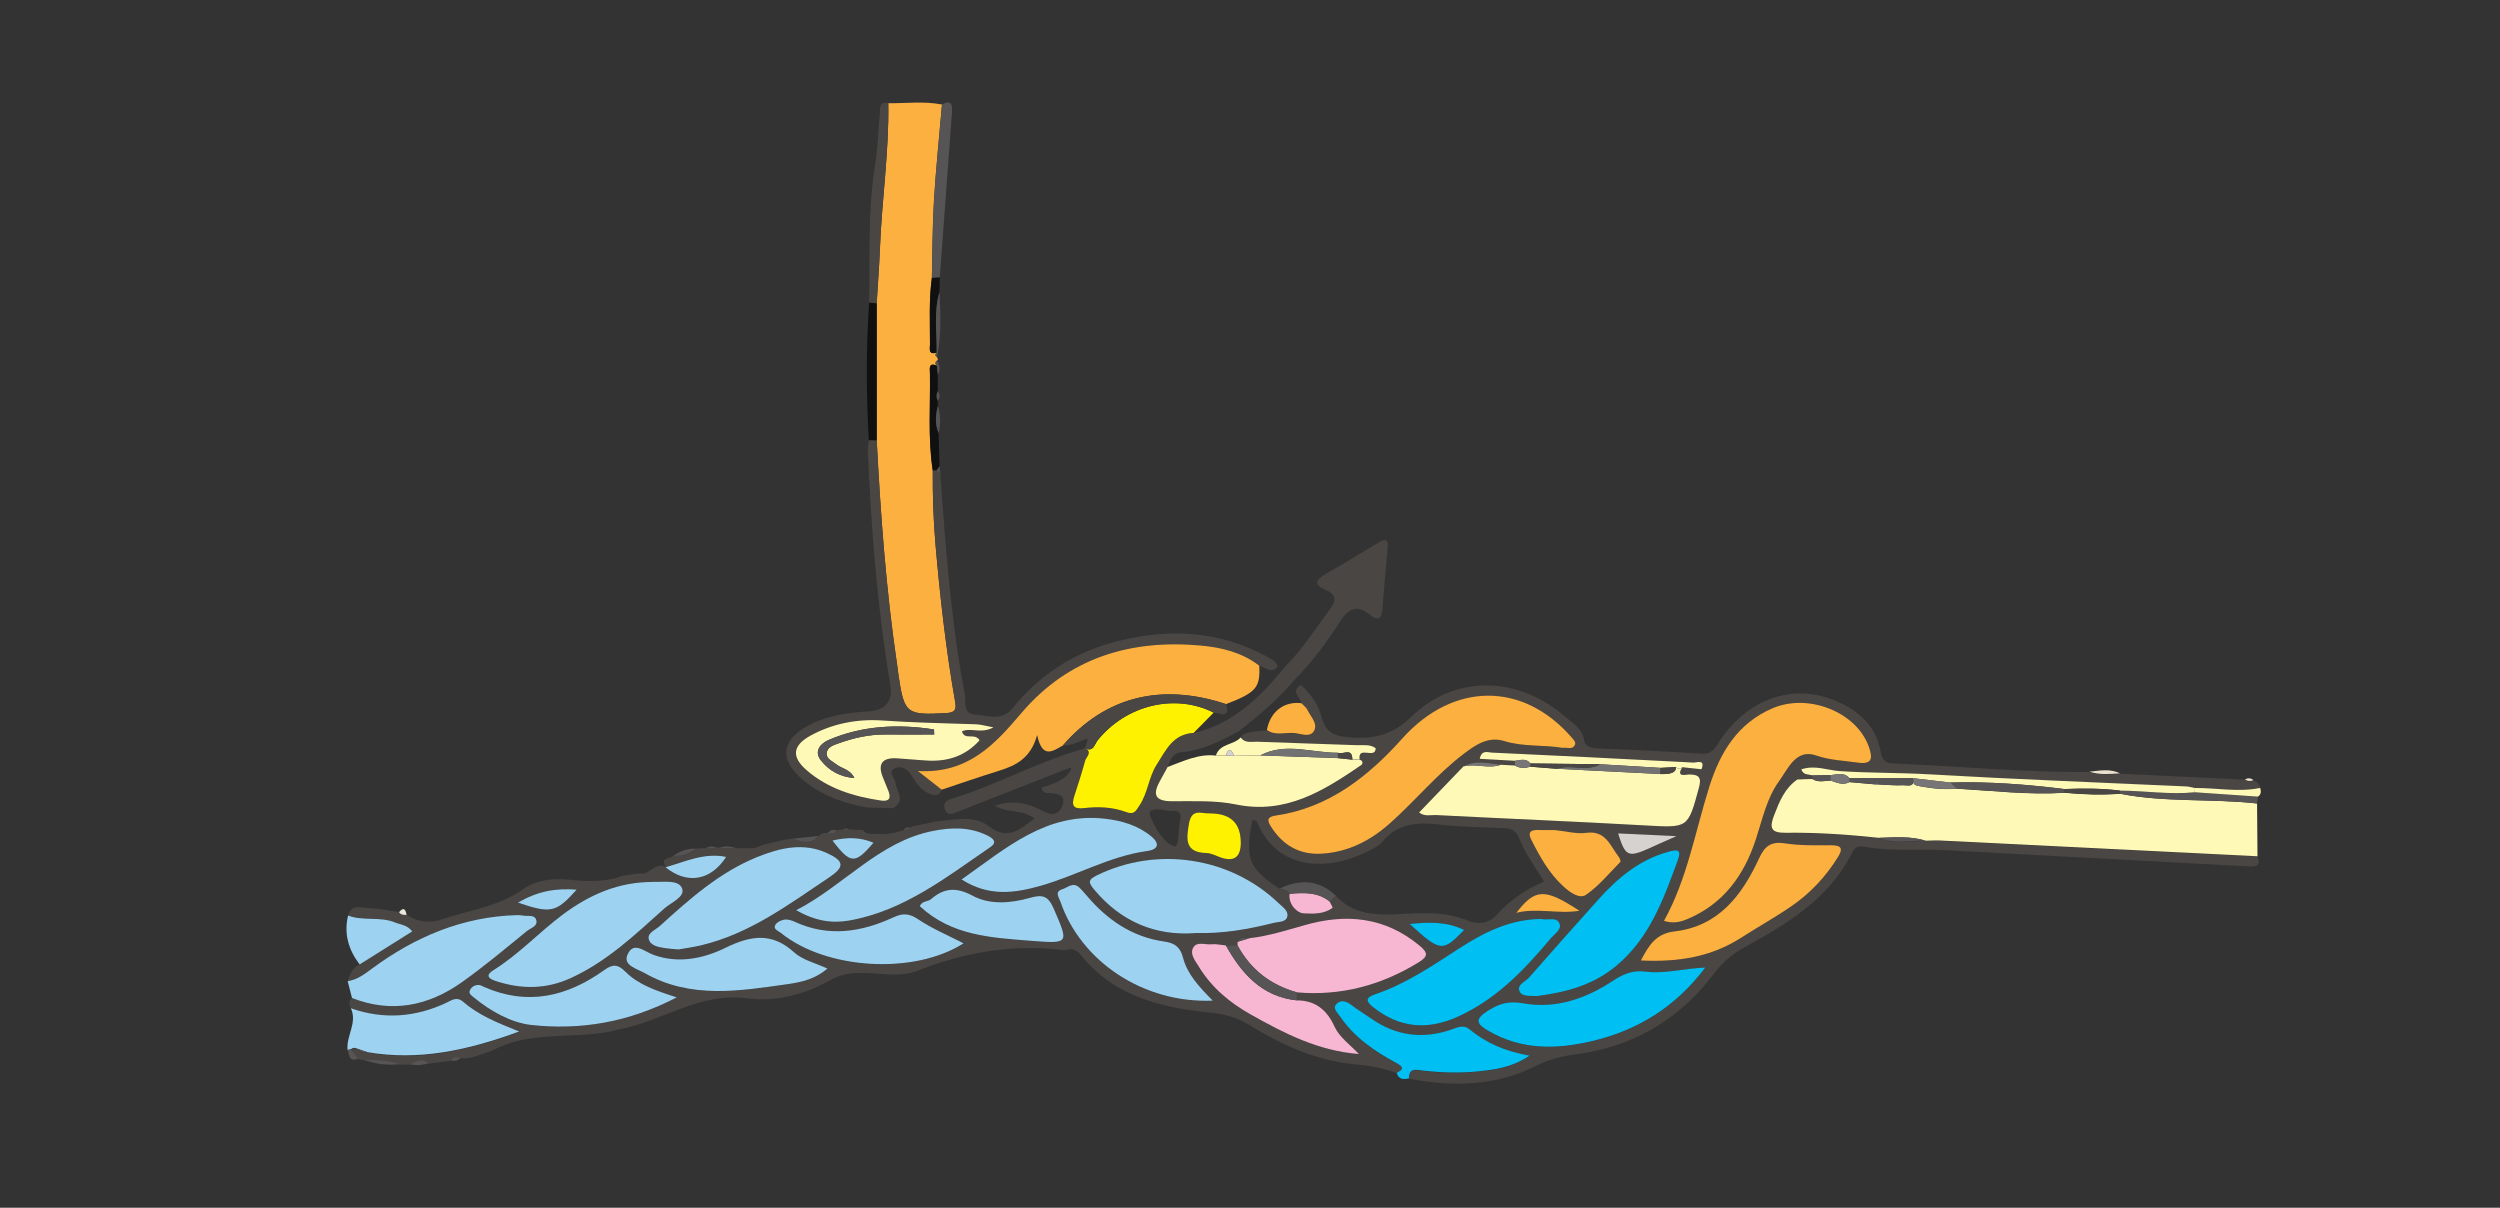 <?xml version="1.0" encoding="UTF-8"?>
<svg id="Layer_1" data-name="Layer 1" xmlns="http://www.w3.org/2000/svg" viewBox="0 0 414 200">
  <rect x="0" y="0" width="414" height="200" fill="#333333" stroke="none"/>
  <defs>
    <style>
      .cls-1 {
        fill: #f7b7d3;
      }

      .cls-2 {
        fill: #00bff3;
      }

      .cls-3 {
        fill: #ebe1cd;
      }

      .cls-4 {
        fill: #eae7df;
      }

      .cls-5 {
        fill: #fff9b8;
      }

      .cls-6 {
        fill: #fff200;
      }

      .cls-7 {
        fill: #fbb040;
      }

      .cls-8 {
        fill: #9ed2f1;
      }

      .cls-9 {
        fill: #737272;
      }

      .cls-10 {
        fill: #d6d2cf;
      }

      .cls-11 {
        fill: #101010;
      }

      .cls-12 {
        fill: #565454;
      }

      .cls-13 {
        fill: #494643;
      }

      .cls-14 {
        fill: #787576;
      }
    </style>
  </defs>
  <path class="cls-13" d="M58.11,166.97c-.39-.62-.35-1.19,.18-1.71,6.56,2.57,12.65,1.33,18.21-2.62,3.72-2.64,7.22-5.58,10.76-8.47,.62-.51,1.96-.83,1.5-1.96-.32-.79-1.47-.44-2.24-.62-.29-.07-.61-.07-.91-.06-8.98,.24-16.88,3.6-23.96,8.82-1.34,.99-2.46,1.86-4.06,2.12,.32-1.17,.78-2.23,1.98-2.78,2.88-1.81,5.77-3.63,8.71-5.47-.83-1.09-1.91-1.09-2.81-1.47-2.52-1.05-5.3-.21-7.82-1.16,.52-1.92,2.11-1.28,3.3-1.23,1.72,.07,3.43,.43,5.14,.67,.31,.46,.77,.49,1.25,.45,1.89,1.2,3.71,1.5,6.02,.71,4.48-1.53,9.25-2.05,13.29-4.96,2.16-1.55,5.05-1.84,7.68-1.55,2.66,.3,5.22,.37,7.8-.32,.27-.1,.54-.2,.81-.3,.73-.11,1.47-.23,2.21-.34,.27-.03,.54-.06,.81-.09,1.61,.4,2.52-2.04,4.28-1.04,3.53,2.88,7.49,2.25,10.03-1.72-3.61-.74-6.76,.79-10,1.7-1.06-1.6,.67-1.34,1.24-1.84,1.38,0,2.66-.33,3.76-1.21,.53-.03,1.06-.05,1.6-.08,.62-.01,1.23-.02,1.85-.04l.23-.14s.23,.14,.23,.15c.99,.02,1.98,.04,2.97,.07,.92,0,1.84-.02,2.76-.02,.26-.1,.52-.21,.78-.31,.32-.11,.64-.23,.97-.34,.28-.06,.56-.11,.85-.17,.56-.14,1.12-.28,1.69-.42,.25-.06,.51-.11,.76-.17,.44-.06,.89-.12,1.33-.18,1.49,.48,3,1.11,4.28-.45,.43-.41,.93-.57,1.51-.46,.6,.14,1.14,.09,1.52-.47,.33-.04,.66-.08,1-.12,.36,0,.73,0,1.09,0,.74,.03,1.48,.06,2.21,.09,.65,.88,1.59,.59,2.45,.62,1.5,.19,2.92-.18,4.33-.61,.39-.14,.78-.27,1.17-.41,.13-.18,.31-.26,.52-.26,1.2-.26,2.39-.52,3.59-.78,2.99-.22,6.26-1.13,8.8,.8,3.26,2.47,5.13,.44,7.54-1.25-1.92-1.58-4.31-.85-6.58-2.13,.85-.23,1.19-.36,1.55-.42,2.44-.44,4.6,.28,6.73,1.43,1.26,.68,2.46,.38,2.95-1.09,.53-1.62-.59-1.87-1.84-1.99-.64-.07-1.52,.11-1.59-.96q4.49-1.26,4.91-3.31c-.43,.15-.81,.26-1.18,.4-5.88,2.31-11.75,4.63-17.63,6.92-.71,.27-1.61,.81-2.09-.31-.39-.91-.06-1.5,.97-1.81,7.61-2.3,14.58-6.3,22.27-8.4,1.19,.7,.14,1.41-.04,2.07-.54,1.96-1.16,3.9-1.79,5.83-.51,1.56-.24,2.26,1.64,2.03,2.34-.28,4.72-.17,6.95,.66,1.32,.49,1.57-.17,2.2-1.12,1.39-2.08,1.5-4.63,2.81-6.69,1.51-2.38,2.71-5.14,6.14-5.3,6.59-1.51,11.03-5.99,15.12-10.96,2.89-2.92,5.1-6.37,7.53-9.66,1.11-1.51,.75-2.4-.74-3.03-2.27-.96-1.64-1.76,0-2.71,2.9-1.68,5.79-3.4,8.65-5.15,1.15-.71,1.7-.63,1.56,.88-.31,3.36-.62,6.72-.88,10.09-.13,1.59-.66,2.09-2.04,.97-2.28-1.86-3.67-.93-5.09,1.29-2.14,3.35-4.51,6.57-7.35,9.4-2.72,3.28-5.96,5.99-9.3,8.6-3.01,1.61-6.03,3.16-9.51,3.48-1.49,.14-1.85,1.31-2.24,2.46-.44,.8-.87,1.59-1.31,2.39-1.22,2.22-.73,3.27,1.97,3.29,3.55,.02,7.2-.18,10.64,.53,8.25,1.7,14.51-2.24,20.76-6.52,.32-.22,.32-.72-.25-.89-.36-2.42,2.62,.02,2.66-1.88-.95-.71-2.1-.47-3.17-.51-5.46-.21-10.93-.36-16.4-.57-.96-.04-2.07,.32-2.79-.71,.14-.13,.21-.29,.22-.48,1.3-.64,2.72-.6,4.11-.75,1.37,.96,2.93,.39,4.39,.48,1.14,.06,2.67,.84,3.37-.28,.77-1.22-.52-2.42-1.07-3.56-.2-.43-.65-.73-.99-1.09-.21-1.02-1.87-1.97-.13-3.07,1.65,1.45,2.94,3.28,3.46,5.33,.7,2.78,2.35,3.18,4.86,3.36,3.93,.28,6.88-.42,10-3.43,7.34-7.08,17.65-6.73,25.48,0,1.29,1.11,2.82,1.93,3.13,3.89,.16,1.02,1.09,1.31,2.1,1.35,5.82,.26,11.64,.51,17.45,.88,1.75,.11,2.22-1.1,2.95-2.18,4.93-7.35,12.9-9.78,20.23-6.08,3.23,1.63,5.65,4.01,6.33,7.77,.21,1.16,.51,2.04,2.05,2.11,10.86,.44,21.69,1.51,32.57,1.42,1.67,.56,3.38,.37,5.08,.28,6.9,.33,13.8,.65,20.7,.98,.43,.38,.91,.34,1.4,.16,.65,.18,.99,.64,1.13,1.28-3.6,.75-7.2,0-10.79,.01-.5-.09-.99-.25-1.49-.27-14.16-.65-28.33-1.18-42.48-2-4.97-.29-9.94-.2-14.9-.54-2.05-.14-4.09-1.05-6.34-.28,.39,1.02,1.23,.78,1.81,1,0,.2,0,.4,0,.6-.56,.02-1.12,.04-1.68,.05l-.78,.02c-2.1,1.45-2.98,3.63-3.86,5.93-.82,2.14-.5,2.93,1.91,2.9,5.18-.07,10.35,.29,15.5,.84,2.51,1.11,5.13,.39,7.7,.47,.81-.01,1.62-.07,2.43-.03,17.5,.86,35.01,1.74,52.51,2.61,.57,1.54-.21,1.69-1.51,1.62-16.73-.91-33.46-1.76-50.19-2.68-4.48-.25-8.99,.25-13.45-.58-.87-.16-1.53,.03-1.98,.95-3.79,7.66-10.74,11.79-17.83,15.71-2.01,1.11-3.63,2.48-5.03,4.33-5.83,7.71-13.58,12.24-23.2,13.44-2.25,.28-4.32,.87-6.38,1.9-6.68,3.35-13.77,3.44-20.96,2.1,.04-1.85,1.26-1.42,2.39-1.29,3.15,.36,6.33,.44,9.48,.08,2.62-.3,5.27-.65,8.12-2.56-4.09-.72-7.21-2.12-9.93-4.35-1.08-.88-2.12-.27-3.17,.08-4.68,1.56-9.05,.96-13.11-1.86-1.08-.75-2.21-1.43-3.25-2.23-.83-.64-1.75-.96-2.49-.24-.78,.76,.14,1.49,.56,2.1,2.34,3.46,5.69,5.76,9.28,7.69,1.25,.67,1.34,1.03,.1,1.67-2.3-.93-4.69-1.26-7.15-1.5-6.35-.62-12-3.26-17.36-6.54-1.97-1.2-3.97-1.76-6.29-1.99-8.15-.82-15.98-2.64-21.49-9.52-.65-.82-1.38-1.16-2.39-.9-.2,.05-.41,.09-.61,.06-8.33-1.06-16.29,.36-24.05,3.4-4.62,1.81-9.77-1.08-14.35,1.51-4.31,2.43-9.15,3.71-13.88,3.07-7.89-1.06-14.04,3.8-21.16,5.13-.7,.13-1.39,.35-2.09,.47-6.26,1.09-12.9-.17-18.83,2.98-.27,.1-.53,.21-.8,.31-1.48,.47-2.91,1.19-4.54,1.02-.62-.16-1.2-.16-1.62,.43-1.24,.16-2.49,.32-3.73,.48-1.07-.92-2.07-.3-3.07,.16-.58,0-1.16,0-1.74,0-1.9-.72-3.89-.68-5.87-.72-.33-.06-.65-.13-.98-.19-.4-.52-.79-1.04-1.19-1.55,.4-.37,.81-.24,1.23-.04,.36,.59,.9,.65,1.5,.52,8.46,1.44,16.46-.23,25.15-3.42-3.84-1.52-6.83-2.79-9.3-4.94-1.05-.91-1.89-.23-2.79,.19-5.14,2.4-10.4,2.78-15.78,.9Zm155.44-18.95c-.24,1.8,1.32,3.19,2.27,3.24,1.54,.08,3.41,.18,4.85-.92,.07-.05-.31-.68-.48-1.04,.35-.31,.7-.62,1.05-.94,2.93,3.2,6.94,3.23,10.68,3,3.84-.23,7.57-.39,11.15,1.09,1.94,.8,3.66,.3,4.77-.93,2.23-2.47,4.85-4.28,7.85-5.53-1.47-2.46-3.08-4.59-4.03-6.97-.59-1.49-1.34-1.82-2.65-1.88-3.47-.15-6.97-.18-10.41-.57-3.71-.42-7.09-.36-9.71,2.86-.55,.68-1.48,1.09-2.3,1.51-7.1,3.59-15.23,3.01-18.45-4.88-.07-.17-.47-.2-.74-.3-1.26,6.47-.65,8,4.48,11.41,.61,.18,1.32,.17,1.66,.87Zm37.32-22.03c0,.26,0,.52,.01,.78-.78-.04-1.57-.08-2.35-.11-2.07-.26-4.15-.81-6.17,.26-2.44,2.54-4.88,5.07-7.34,7.63,.88,.75,1.95,.4,2.92,.44,11.5,.58,23.01,1.05,34.51,1.71,7.13,.41,7.07,.51,8.89-6.19,.45-1.67,.12-2.26-1.6-2.25-.53,0-2.26,.58-1.13-1.21,.8,.09,1.6,.18,2.41,.26,.26,.03,.51,.05,.77,.08,.69-1.73-.8-1.08-1.35-1.11-11.12-.59-22.25-1.14-33.38-1.65-.65-.03-1.68-.52-2,1.03,1.99,.11,3.91,.22,5.83,.33Zm-36.11,39.68l.02-1.33c7.26,.63,13.92-1.14,20.12-4.95,1.65-1.02,1.61-1.62,.17-2.81-5.72-4.74-12.16-5.33-19-3.38-3.04,.87-6.04,1.81-9.18,2.17-.73-.08-1.51-.29-1.95,.59,.01,.19,.01,.38,0,.57-.64,.01-1.28,.03-1.92,.04-.8-.08-1.62-.29-2.41-.2-1.04,.13-2.47-.55-3.05,.64-.52,1.07,.4,2.14,.98,3.07,2.12,3.49,5.15,5.98,8.68,7.97,5.49,3.08,11.04,5.96,17.83,6.5-1.58-1.66-3.24-2.8-4.04-4.55-1.25-2.74-3.15-4.35-6.24-4.34Zm60.8-13.16c1.52,.46,2.66,.21,3.83-.27,6.03-2.5,9.45-7.28,11.41-13.25,1.08-3.3,1.81-6.84,3.84-9.62,1.45-1.98,2.77-5.43,6.15-4.25,2.31,.81,4.58,.84,6.88,1.18,2.34,.34,2.54-.65,1.83-2.64-2.03-5.72-9.97-8.91-15.93-6.37-5.78,2.47-8.68,7.3-10.46,12.9-2.37,7.47-3.65,15.3-7.54,22.32Zm-16.8-28.65c.72-.1,1.55,.36,2-.41,.27-.47-.1-.85-.47-1.27-8.11-9.37-19.71-9.22-28.07,.12-5.65,6.31-12.17,11.49-20.95,12.77-1.43,.21-1.48,.76-.84,1.79,1.96,3.12,4.75,4.75,8.45,4.53,4.34-.26,7.99-2.11,11.23-4.98,4.21-3.72,7.77-8.13,12.26-11.54,1.97-1.5,4.07-2.95,6.72-2.13,3.19,.99,6.5,.59,9.66,1.13Zm-60.86,30.68c4.69,.14,8.89-.64,13.06-1.68,.86-.21,2.08-.08,2.26-1.13,.16-.92-.83-1.53-1.49-2.16-8-7.65-20.15-9.46-30.1-4.57-1.52,.75-1.35,1.24-.39,2.38,4.47,5.33,10.16,7.64,16.67,7.18Zm-85.46,2.71c.97-.17,2.29-.35,3.58-.65,8.07-1.88,14.57-6.76,21.26-11.24,2.63-1.76,2.58-2.74-.32-4.06-3.92-1.79-7.79-.88-11.55,.65-6.27,2.53-11.22,6.96-16.13,11.42-.72,.65-2.11,1.13-1.83,2.21,.3,1.14,1.7,1.3,2.82,1.48,.6,.1,1.22,.12,2.18,.21Zm142.78-5.06c-5.09,.03-9.49,2.22-13.59,4.87-4.45,2.89-8.81,5.88-13.89,7.59-1.66,.56-1.61,1.16-.31,2.19,4.27,3.38,8.86,3.79,13.76,1.63,6.44-2.84,11.16-7.74,15.56-13.01,.63-.75,1.89-1.5,1.5-2.49-.49-1.24-1.99-.49-3.04-.78Zm-147.1-6.14c-5.65-.01-10.51,2.09-14.98,5.44-3.92,2.94-7.26,6.59-11.45,9.18-1.18,.73-1.01,1.33,.34,1.77,4.25,1.41,8.41,1.42,12.54-.49,5.96-2.75,10.64-7.2,15.43-11.49,1.15-1.03,3.56-1.95,2.94-3.39-.63-1.45-3.1-.97-4.83-1.03Zm146.39,18.91c4.76-.61,9.31-1.79,13.18-5.03,5.52-4.62,7.82-11.05,10.16-17.48,.7-1.91-.21-1.77-1.63-1.37-4.72,1.31-8.29,4.29-11.48,7.82-3.87,4.3-7.7,8.63-11.52,12.98-.63,.72-2.09,1.19-1.58,2.31,.43,.93,1.8,.69,2.86,.77Zm27.88-4.7c-3.66,.16-6.76,1.08-9.91,.67-2.06-.27-3.66,.38-5.39,1.52-4.46,2.95-9.45,4.69-14.8,3.74-2.36-.42-3.92-.04-5.85,1.19-2.34,1.49-1.95,2.21,.11,3.4,5.42,3.13,11.14,3.04,16.95,1.69,7.57-1.76,13.87-5.55,18.89-12.2Zm-150.56-9.5c3.12,1.78,5.9,2.22,8.76,1.72,9.07-1.59,16.1-7.18,23.42-12.17,1.3-.89,.33-1.52-.56-1.95-2.9-1.41-5.91-1.33-8.99-.72-8.94,1.78-14.6,8.97-22.63,13.13Zm139.89,8.32c6.28,.3,11.7-.61,16.62-3.77,2.74-1.76,5.6-3.35,8.28-5.19,3.14-2.16,5.72-4.91,7.75-8.17,.83-1.34,.65-1.97-1.1-1.96-2.55,0-5.14,.07-7.65-.31-2.35-.36-3.39,.43-4.35,2.54-2.78,6.07-6.71,11.19-13.91,12.03-3.09,.36-4.24,2.15-5.64,4.83Zm-112.47-13.42c4.5,2.88,8.77,2.28,13.09,1.05,5.97-1.7,11.44-4.92,17.7-5.77,1.88-.26,1.99-1.28,.68-2.37-2.24-1.86-4.9-2.66-7.79-2.98-9.64-1.07-16.24,4.81-23.68,10.07Zm41.6,20.07c-2.3-2.32-4.23-4.41-4.92-7.1-.48-1.85-1.47-2.46-3.1-2.69-5.34-.75-9.46-3.59-12.87-7.62-.39-.47-.79-.94-1.24-1.35-1.03-.94-1.91,.04-2.82,.32-1.31,.41-.52,1.36-.3,2.01,3.41,10,13.83,16.91,25.25,16.43Zm-63.81-5.31c-2.07-.97-4.13-1.43-5.48-2.66-3.75-3.42-7.27-2.82-11.47-.76-3.62,1.78-7.76,2.64-11.87,1.14-1.54-.56-3.36-2.36-4.33,.05-.69,1.72,1.65,2.28,2.86,2.97,7.64,4.37,15.79,2.95,23.87,1.81,2.18-.31,4.41-.84,6.42-2.55Zm-24.95,4.77c-3.56-1.14-6.4-2.13-8.51-4.25-1.31-1.32-2.16-1.24-3.56-.25-6.13,4.38-12.69,5.95-19.89,2.75-.28-.12-.56-.3-.85-.31-.67-.02-1.23,.34-1.48,.91-.24,.55,.29,.85,.69,1.18,2.8,2.32,6.2,4.19,9.5,4.54,8.08,.87,16.05-.4,24.09-4.58Zm47.5-8.95c-2.57-1.33-5.19-2.43-7.51-3.98-1.5-1-2.55-1.06-4.14-.32-5.29,2.45-10.72,3.28-16.28,.74-.53-.25-1.19-.46-1.74-.37-.56,.09-1.29,.45-1.52,.9-.37,.71,.51,.96,.95,1.32,7.51,6.09,22.05,6.95,30.25,1.7Zm-7.27-6.15c5.21,4.89,11.79,5.23,18.28,5.73,6.58,.51,6.43,.51,3.9-5.34-.93-2.16-1.92-2.33-3.88-1.78-3.2,.9-6.63,1.23-9.58-.36-2.66-1.43-4.7-1.29-6.84,.58-.54,.47-1.45,.24-1.88,1.17Zm105.17-12.6c-.69,0-1.71,.04-2.73,0-1.24-.05-1.81,.35-1.18,1.6,1.43,2.83,2.98,5.62,5.34,7.76,.98,.89,2.63,2.15,3.75,1.37,2.13-1.48,3.84-3.57,5.68-5.45,.1-.1-.09-.6-.26-.81-1.42-1.83-2.15-4.45-5.42-4-1.57,.22-3.23-.26-5.18-.46Zm-52,1.99q-.03-4.51-4.54-4.75c-.61-.03-1.23,0-1.83-.11-1.46-.24-1.99,.48-2.21,1.81-.42,2.47-.75,4.76,2.88,4.84,.78,.02,1.56,.45,2.33,.72q3.41,1.21,3.38-2.52Zm-12.48-5.3c-1.4-.24-3.06-.32-2.52,.99,.78,1.93,2.14,4.24,3.85,4.96,1,.42,.7-2.64,1.06-4.09,.65-2.58-1.73-1.44-2.39-1.85Zm49.47,19.84c-2.88-1.4-5.78-1.32-9.01-.99,5.09,4.65,5.44,4.69,9.01,.99Zm25.5-15.99c1.55,5.1,1.95,3.73,9.66,.46-3.61-.17-6.58-.31-9.66-.46Zm-6.41,12.82c-5.73-3.77-7.32-3.73-10.46,.34,3.52-.88,6.77,.24,10.46-.34Zm-175.77-1.34c5.45,1.86,6.32,1.66,9.71-2.15-3.46-.29-6.48,.25-9.71,2.15Zm52.07-10.28c3.02,3.91,3.73,3.95,6.81,.36-2.26-.95-4.46-.92-6.81-.36Z"/>
  <path class="cls-7" d="M147.1,17.09c2.96,.04,5.94-.37,8.89,.22-.45,5.29-1.01,10.58-1.33,15.89-.26,4.27-.24,8.55-.35,12.83-.5,3.66-.3,7.34-.31,11.01,0,.63-.35,1.79,1.1,1.35-.27,.28-.24,.54,.08,.76,.05,.13,.11,.26,.14,.39,0,.05-.09,.11-.14,.16-.34,.27-.35,.55-.05,.85-1.41-.59-1.15,.56-1.14,1.2,.09,5.39-.36,10.79,.47,16.16-.03,4.08,.1,8.15,.45,12.23,.76,8.74,1.74,17.45,3.26,26.09,.23,1.31-.03,1.78-1.48,1.86-6.64,.36-6.96,.14-7.93-6.46-.07-.51-.12-1.01-.2-1.52-1.83-12.34-2.73-24.76-3.38-37.2,0-7.55,0-15.1,0-22.66,.18-3.04,.42-6.08,.54-9.12,.31-8.02,1.52-15.99,1.38-24.04Z"/>
  <path class="cls-5" d="M298.43,129.05c.56-.02,1.12-.04,1.68-.05,.96,.61,2,.33,3.02,.26,1.03,.33,2.04,.85,3.14,.26,1.43,.13,2.87,.25,4.3,.38,.21,0,.42,.01,.63,.02,1.3,.05,2.61,.18,3.91,.12,.72-.03,1.99,.45,1.75-1.16,0,0,.13,.02,.13,.02-.47,1.08,.32,1.19,1.03,1.32,2,.38,4.02,.56,6.06,.39,5.93,.35,11.85,1.05,17.82,.68,3.06,.29,6.12,.4,9.19,.16,7.49,1.47,15.14,.77,22.68,1.61,.02,2.91,.05,5.83,.07,8.74-17.5-.87-35.01-1.75-52.51-2.61-.81-.04-1.62,.02-2.43,.03-2.53-.77-5.12-.55-7.7-.47-5.15-.55-10.32-.91-15.5-.84-2.41,.03-2.73-.76-1.91-2.9,.88-2.29,1.76-4.48,3.86-5.93,.26,0,.52-.01,.78-.02Z"/>
  <path class="cls-13" d="M145.19,72.91c.65,12.44,1.55,24.86,3.38,37.2,.08,.51,.12,1.01,.2,1.52,.97,6.6,1.29,6.82,7.93,6.46,1.45-.08,1.71-.55,1.48-1.86-1.52-8.64-2.5-17.35-3.26-26.09-.35-4.07-.48-8.14-.45-12.23,.23-.02,.46-.04,.68-.06,.19,.21,.38,.42,.57,.62,.86,12.22,1.78,24.42,4.04,36.48,.23,1.24-.38,3.26,1.74,3.38,2.11,.13,4.38,1.19,6.23-1.11,4.56-5.66,10.47-9.35,17.51-11.09,8.5-2.1,16.79-1.67,24.64,2.65,.71,.39,1.48,.73,1.71,1.63-1.09,1.21-2.04,.11-3.04-.18-2.84-2.22-6.32-3.04-9.68-3.34-11.62-1.04-21.89,1.99-29.73,11.2-4.34,5.1-8.76,10.04-17.12,9.58,1.8,1.41,2.87,2.25,3.94,3.09-.46,1.11-1.08,1.08-2.15,.62-1.43-.63-2.14-1.82-2.86-2.98-.72-1.15-1.77-1.64-2.79-1.15-1.2,.58,.02,1.55,.12,2.36,.17,1.43,1.82,3.02-.41,4.22-1.41-.03-2.82-.06-4.23-.09-3.76-.66-7.27-1.9-10.32-4.29-4.46-3.5-4.11-7.04,1.02-9.56,2.98-1.46,6.21-1.89,9.48-2.09q4.32-.27,3.61-4.45c-2.17-12.8-3.15-25.71-3.72-38.66-.03-.6,.11-1.2,.17-1.81,.44,0,.87,.01,1.31,.02Zm19.32,47.55c-1.32-.24-2.09-.48-2.86-.51-5.19-.17-10.38-.27-15.58-.63-4.07-.28-8.18,.49-11.86,2.51-2.99,1.65-3.19,3.52-.63,5.73,3.52,3.05,7.79,4.35,12.3,5.02,1.29,.19,1.73-.31,1.26-1.54-.29-.76-.61-1.51-.92-2.27-.94-2.29-.09-3.32,2.3-3.18,1.73,.1,3.46,.29,5.19,.38,3.39,.17,6.27-.86,8.51-3.37-.8-1.3-2.49,.1-2.92-1.48,1.5-.68,3.08,.48,5.21-.65Z"/>
  <path class="cls-8" d="M57.59,162.48c1.6-.26,2.72-1.13,4.06-2.12,7.08-5.22,14.98-8.58,23.96-8.82,.3,0,.62,0,.91,.06,.77,.18,1.91-.18,2.24,.62,.46,1.13-.87,1.45-1.5,1.96-3.54,2.88-7.04,5.83-10.76,8.47-5.57,3.95-11.65,5.19-18.21,2.62-.24-.93-.47-1.85-.71-2.78Z"/>
  <path class="cls-8" d="M58.11,166.97c5.38,1.89,10.64,1.51,15.78-.9,.9-.42,1.74-1.1,2.79-.19,2.47,2.15,5.46,3.42,9.3,4.94-8.69,3.19-16.69,4.86-25.15,3.42-.5-.17-1-.35-1.5-.52-.42-.2-.83-.33-1.23,.04-.19,.01-.36,.06-.54,.13-.27-2.34,1.67-4.51,.54-6.92Z"/>
  <path class="cls-2" d="M231.29,177.68c1.23-.64,1.14-.99-.1-1.67-3.59-1.94-6.94-4.23-9.28-7.69-.42-.62-1.33-1.34-.56-2.1,.73-.72,1.66-.4,2.49,.24,1.04,.8,2.17,1.48,3.25,2.23,4.06,2.83,8.43,3.43,13.11,1.86,1.05-.35,2.09-.97,3.17-.08,2.72,2.23,5.84,3.63,9.93,4.35-2.85,1.91-5.5,2.26-8.12,2.56-3.15,.36-6.32,.27-9.48-.08-1.13-.13-2.35-.56-2.39,1.29-.89,.18-1.69,.19-2.01-.9Z"/>
  <path class="cls-13" d="M147.1,17.09c.14,8.05-1.07,16.02-1.38,24.04-.12,3.04-.36,6.08-.54,9.12-.42-.04-.84-.09-1.26-.13,.17-7.7-.24-15.42,1.03-23.08,.45-2.71,.45-5.49,.75-8.23,.08-.77-.21-2.09,1.4-1.71Z"/>
  <path class="cls-12" d="M154.32,46.03c.11-4.28,.09-8.56,.35-12.83,.32-5.3,.88-10.59,1.33-15.89,1.57-.87,1.75,.04,1.65,1.29-.67,9.12-1.35,18.23-2.02,27.35-.44,.03-.87,.05-1.31,.08Z"/>
  <path class="cls-8" d="M57.64,151.61c2.52,.96,5.3,.11,7.82,1.16,.91,.38,1.98,.37,2.81,1.47-2.94,1.85-5.83,3.66-8.71,5.47-1.85-2.41-2.64-5.08-1.92-8.1Z"/>
  <path class="cls-11" d="M143.93,50.12c.42,.04,.84,.09,1.26,.13,0,7.55,0,15.1,0,22.66-.44,0-.87-.01-1.31-.02-.44-7.59-.47-15.18,.05-22.77Z"/>
  <path class="cls-12" d="M373.77,133.05c-7.54-.83-15.19-.14-22.68-1.61-.02-.17-.02-.34,0-.5,4.12,0,8.23,.7,12.36,.27,3.49,.24,6.98,.48,10.47,.72-.05,.37-.1,.75-.15,1.12Z"/>
  <path class="cls-11" d="M155.15,77.85c-.23,.02-.46,.04-.68,.06-.83-5.37-.38-10.77-.47-16.16-.01-.64-.27-1.79,1.14-1.2,.05,.5,.1,.99,.15,1.48,0,.92,0,1.83,0,2.75-.26,.53-.26,1.05,0,1.57,0,.29,0,.58,0,.87-.37,1.51-.51,3.02,.14,4.5,.05,1.83,.1,3.66,.16,5.48-.15,.21-.3,.42-.45,.64Z"/>
  <path class="cls-11" d="M154.32,46.03c.44-.03,.87-.05,1.31-.08-.02,.8-.03,1.6-.05,2.39-.98,3.31-.42,6.69-.47,10.05-1.44,.44-1.1-.72-1.1-1.35,0-3.67-.19-7.35,.31-11.01Z"/>
  <path class="cls-5" d="M373.92,131.92c-3.49-.24-6.98-.48-10.47-.72,.02-.24,.04-.47,.05-.71,3.6-.02,7.2,.74,10.79-.01,.16,.56,.17,1.08-.38,1.45Z"/>
  <path class="cls-12" d="M155.11,58.39c.05-3.35-.51-6.74,.47-10.05,.19,3.61,.31,7.23-.4,10.81-.32-.22-.35-.48-.08-.76Z"/>
  <path class="cls-12" d="M135.53,138.43c-1.28,1.56-2.79,.93-4.28,.45,1.43-.15,2.85-.3,4.28-.45Z"/>
  <path class="cls-12" d="M60.28,175.51c1.98,.05,3.97,0,5.87,.72-2.02,.23-3.97-.02-5.87-.72Z"/>
  <path class="cls-12" d="M115.24,140.54c-1.1,.88-2.37,1.22-3.76,1.21,1.12-.81,2.35-1.27,3.76-1.21Z"/>
  <path class="cls-12" d="M67.89,176.23c1-.46,1.99-1.08,3.07-.16-1.01,.34-2.03,.4-3.07,.16Z"/>
  <path class="cls-3" d="M351.07,128.07c-1.7,.1-3.41,.28-5.08-.28,1.71-.16,3.43-.55,5.08,.28Z"/>
  <path class="cls-12" d="M155.45,71.73c-.65-1.48-.52-2.98-.14-4.5,.48,1.49,.47,2.99,.14,4.5Z"/>
  <path class="cls-12" d="M57.57,173.89c.17-.07,.35-.12,.54-.13,.4,.52,.79,1.04,1.19,1.55-1.49,.63-1.46-.57-1.72-1.42Z"/>
  <path class="cls-12" d="M122.12,140.5c-.99-.02-1.98-.04-2.97-.07,1-.51,1.99-.19,2.97,.07Z"/>
  <path class="cls-4" d="M67.33,151.5c-.49,.04-.95,0-1.25-.45,.81-.95,1.09-.4,1.25,.45Z"/>
  <path class="cls-12" d="M74.69,175.59c.42-.59,1-.59,1.62-.43-.45,.49-.99,.64-1.62,.43Z"/>
  <path class="cls-12" d="M138.57,137.51c-.38,.56-.92,.6-1.52,.47,.4-.51,.9-.67,1.52-.47Z"/>
  <path class="cls-12" d="M155.29,62.04c-.05-.49-.1-.99-.15-1.48-.31-.3-.29-.59,.05-.85,.42,.76,.61,1.53,.1,2.34Z"/>
  <path class="cls-12" d="M155.3,66.37c-.27-.52-.27-1.05,0-1.57,.4,.52,.41,1.05,0,1.57Z"/>
  <path class="cls-12" d="M118.68,140.43c-.62,.01-1.23,.02-1.85,.04,.61-.32,1.23-.41,1.85-.04Z"/>
  <path class="cls-12" d="M155.15,77.85c.15-.21,.3-.42,.45-.64,.04,.42,.07,.84,.11,1.26-.19-.21-.38-.42-.57-.62Z"/>
  <path class="cls-3" d="M373.17,129.2c-.49,.18-.97,.22-1.4-.16,.5-.2,.97-.24,1.4,.16Z"/>
  <path class="cls-12" d="M129.92,139.07c-.25,.06-.51,.11-.76,.17,.25-.06,.51-.11,.76-.17Z"/>
  <path class="cls-12" d="M127.47,139.65c-.28,.06-.56,.11-.85,.17,.28-.06,.56-.11,.85-.17Z"/>
  <path class="cls-12" d="M125.66,140.17c-.26,.1-.52,.21-.78,.31,.26-.1,.52-.21,.78-.31Z"/>
  <path class="cls-12" d="M105.94,144.66c-.27,.03-.54,.06-.81,.09,.27-.03,.54-.06,.81-.09Z"/>
  <path class="cls-12" d="M102.93,145.08c-.27,.1-.54,.2-.81,.3,.27-.1,.54-.2,.81-.3Z"/>
  <path class="cls-12" d="M80.85,174.14c.27-.1,.53-.21,.8-.31-.27,.1-.53,.21-.8,.31Z"/>
  <path class="cls-12" d="M140.66,137.39c-.36,0-.73,0-1.09,0,.36-.25,.73-.25,1.09,0Z"/>
  <path class="cls-7" d="M275.55,152.5c3.89-7.02,5.17-14.84,7.54-22.32,1.78-5.6,4.67-10.43,10.46-12.9,5.96-2.54,13.9,.65,15.93,6.37,.71,1.99,.51,2.98-1.83,2.64-2.3-.34-4.57-.37-6.88-1.18-3.37-1.18-4.7,2.27-6.15,4.25-2.03,2.78-2.76,6.32-3.84,9.62-1.95,5.97-5.38,10.74-11.41,13.25-1.16,.48-2.31,.74-3.83,.27Z"/>
  <path class="cls-7" d="M258.76,123.85c-3.16-.54-6.47-.14-9.66-1.13-2.65-.82-4.75,.63-6.72,2.13-4.49,3.41-8.05,7.82-12.26,11.54-3.24,2.87-6.89,4.72-11.23,4.98-3.7,.23-6.5-1.41-8.45-4.53-.65-1.03-.59-1.58,.84-1.79,8.77-1.28,15.29-6.46,20.95-12.77,8.36-9.34,19.96-9.49,28.07-.12,.37,.42,.74,.81,.47,1.27-.45,.77-1.28,.31-2,.41Z"/>
  <path class="cls-5" d="M248.53,126.65c.78,.04,1.57,.08,2.35,.12,.83,.52,1.7,.45,2.58,.2,1.45,.11,2.89,.23,4.34,.34,5.72,.29,11.44,.58,17.15,.87q2.7,.12,2.57-1.16c.35,.36,.71,.37,1.08,.02-1.13,1.78,.6,1.21,1.13,1.21,1.72,0,2.06,.59,1.6,2.25-1.82,6.7-1.76,6.59-8.89,6.19-11.5-.65-23.01-1.12-34.51-1.71-.97-.05-2.04,.3-2.92-.44,2.46-2.56,4.9-5.1,7.34-7.63,2.04-.5,4.14,.45,6.17-.26Z"/>
  <path class="cls-8" d="M197.89,154.53c-6.51,.47-12.2-1.84-16.67-7.18-.95-1.14-1.13-1.63,.39-2.38,9.96-4.89,22.1-3.08,30.1,4.57,.66,.63,1.64,1.24,1.49,2.16-.18,1.06-1.4,.92-2.26,1.13-4.16,1.04-8.36,1.82-13.06,1.68Z"/>
  <path class="cls-1" d="M204.93,156.53c.02-.19,.02-.38,0-.57,.65-.2,1.3-.39,1.95-.59,3.15-.36,6.15-1.31,9.18-2.17,6.84-1.96,13.28-1.37,19,3.38,1.44,1.19,1.49,1.79-.17,2.81-6.2,3.8-12.85,5.57-20.12,4.95-4.38-1.22-7.69-3.78-9.85-7.8Z"/>
  <path class="cls-8" d="M112.44,157.24c-.97-.09-1.58-.11-2.18-.21-1.11-.18-2.51-.34-2.82-1.48-.29-1.07,1.11-1.55,1.83-2.21,4.92-4.46,9.86-8.88,16.13-11.42,3.77-1.52,7.64-2.44,11.55-.65,2.9,1.33,2.96,2.3,.32,4.06-6.7,4.48-13.19,9.36-21.26,11.24-1.29,.3-2.6,.48-3.58,.65Z"/>
  <path class="cls-2" d="M255.22,152.18c1.05,.29,2.55-.46,3.04,.78,.39,.99-.87,1.74-1.5,2.49-4.4,5.26-9.12,10.17-15.56,13.01-4.91,2.16-9.49,1.75-13.76-1.63-1.31-1.03-1.35-1.63,.31-2.19,5.07-1.71,9.43-4.71,13.89-7.59,4.1-2.66,8.5-4.84,13.59-4.87Z"/>
  <path class="cls-8" d="M108.11,146.04c1.73,.06,4.2-.42,4.83,1.03,.62,1.44-1.79,2.36-2.94,3.39-4.79,4.3-9.47,8.75-15.43,11.49-4.13,1.91-8.29,1.9-12.54,.49-1.35-.45-1.52-1.04-.34-1.77,4.19-2.6,7.53-6.24,11.45-9.18,4.47-3.35,9.32-5.46,14.98-5.44Z"/>
  <path class="cls-2" d="M254.5,164.95c-1.07-.08-2.44,.16-2.86-.77-.51-1.12,.95-1.6,1.58-2.31,3.82-4.35,7.65-8.68,11.52-12.98,3.18-3.53,6.75-6.51,11.48-7.82,1.42-.39,2.33-.54,1.63,1.37-2.35,6.43-4.64,12.86-10.16,17.48-3.87,3.24-8.42,4.42-13.18,5.03Z"/>
  <path class="cls-2" d="M282.39,160.24c-5.03,6.65-11.33,10.44-18.89,12.2-5.81,1.35-11.53,1.45-16.95-1.69-2.06-1.19-2.45-1.91-.11-3.4,1.93-1.23,3.49-1.61,5.85-1.19,5.35,.95,10.35-.79,14.8-3.74,1.73-1.14,3.33-1.79,5.39-1.52,3.15,.41,6.25-.51,9.91-.67Z"/>
  <path class="cls-8" d="M131.83,150.74c8.02-4.15,13.69-11.35,22.63-13.13,3.08-.61,6.09-.69,8.99,.72,.88,.43,1.85,1.07,.56,1.95-7.31,5-14.35,10.58-23.42,12.17-2.86,.5-5.64,.06-8.76-1.72Z"/>
  <path class="cls-7" d="M271.72,159.06c1.41-2.68,2.56-4.47,5.64-4.83,7.2-.84,11.12-5.96,13.91-12.03,.97-2.11,2-2.9,4.35-2.54,2.51,.39,5.09,.32,7.65,.31,1.75,0,1.93,.62,1.1,1.96-2.02,3.26-4.6,6.01-7.75,8.17-2.68,1.84-5.54,3.43-8.28,5.19-4.92,3.16-10.34,4.07-16.62,3.77Z"/>
  <path class="cls-6" d="M200.98,118.01c-1.11,1.12-2.22,2.24-3.32,3.36-3.43,.16-4.62,2.92-6.14,5.3-1.31,2.06-1.42,4.61-2.81,6.69-.63,.95-.88,1.61-2.2,1.12-2.23-.83-4.62-.94-6.95-.66-1.88,.22-2.15-.47-1.64-2.03,.63-1.93,1.25-3.87,1.79-5.83,.18-.65,1.24-1.36,.04-2.07,0,0-.04,.04-.04,.04,1.39,.65,1.54-.7,2.06-1.34,4.74-5.87,12.84-7.81,19.22-4.58Z"/>
  <path class="cls-5" d="M225.17,125.81c.57,.17,.56,.68,.25,.89-6.25,4.27-12.51,8.22-20.76,6.52-3.44-.71-7.09-.51-10.64-.53-2.7-.02-3.19-1.07-1.97-3.29,.44-.8,.87-1.59,1.31-2.39,2.6-.94,5.11-2.23,8.01-1.88,.54,0,1.09,0,1.63,0,.46,0,.93,.02,1.39,.03,1.45-.02,2.9-.04,4.36-.06l12.84,.45c.79,.08,1.58,.17,2.37,.25,.41,0,.81,.01,1.22,.02Z"/>
  <path class="cls-8" d="M159.24,145.64c7.44-5.25,14.04-11.13,23.68-10.07,2.89,.32,5.56,1.12,7.79,2.98,1.31,1.09,1.19,2.11-.68,2.37-6.25,.85-11.73,4.07-17.7,5.77-4.33,1.23-8.59,1.83-13.09-1.05Z"/>
  <path class="cls-8" d="M200.84,165.71c-11.42,.48-21.84-6.43-25.25-16.43-.22-.65-1.01-1.6,.3-2.01,.9-.28,1.78-1.26,2.82-.32,.45,.41,.84,.89,1.24,1.35,3.41,4.03,7.53,6.87,12.87,7.62,1.63,.23,2.63,.84,3.1,2.69,.69,2.69,2.62,4.77,4.92,7.1Z"/>
  <path class="cls-8" d="M137.03,160.4c-2.01,1.71-4.24,2.24-6.42,2.55-8.07,1.14-16.22,2.56-23.87-1.81-1.21-.69-3.56-1.25-2.86-2.97,.97-2.41,2.79-.61,4.33-.05,4.11,1.49,8.24,.63,11.87-1.14,4.21-2.06,7.72-2.66,11.47,.76,1.35,1.23,3.41,1.69,5.48,2.66Z"/>
  <path class="cls-8" d="M112.08,165.16c-8.04,4.19-16.01,5.46-24.09,4.58-3.29-.36-6.7-2.23-9.5-4.54-.41-.34-.93-.63-.69-1.18,.24-.57,.81-.94,1.48-.91,.29,0,.57,.19,.85,.31,7.2,3.19,13.77,1.63,19.89-2.75,1.39-1,2.25-1.07,3.56,.25,2.11,2.12,4.95,3.11,8.51,4.25Z"/>
  <path class="cls-8" d="M159.58,156.21c-8.2,5.25-22.74,4.38-30.25-1.7-.44-.36-1.32-.6-.95-1.32,.23-.46,.96-.82,1.52-.9,.55-.09,1.21,.12,1.74,.37,5.56,2.55,10.99,1.71,16.28-.74,1.59-.74,2.65-.68,4.14,.32,2.32,1.55,4.94,2.65,7.51,3.98Z"/>
  <path class="cls-1" d="M214.76,165.66c3.09,0,4.99,1.6,6.24,4.34,.8,1.75,2.46,2.89,4.04,4.55-6.79-.54-12.34-3.42-17.83-6.5-3.54-1.98-6.56-4.48-8.68-7.97-.57-.94-1.5-2-.98-3.07,.58-1.19,2.01-.52,3.05-.64,.78-.09,1.6,.12,2.41,.2,2.63,4.69,5.97,8.47,11.75,9.09Z"/>
  <path class="cls-8" d="M152.31,150.06c.42-.93,1.34-.7,1.88-1.17,2.13-1.86,4.18-2.01,6.84-.58,2.95,1.59,6.38,1.26,9.58,.36,1.96-.55,2.95-.38,3.88,1.78,2.52,5.85,2.67,5.85-3.9,5.34-6.49-.51-13.07-.85-18.28-5.73Z"/>
  <path class="cls-7" d="M257.48,137.46c1.96,.2,3.62,.68,5.18,.46,3.27-.46,4,2.17,5.42,4,.17,.22,.36,.72,.26,.81-1.85,1.88-3.55,3.97-5.68,5.45-1.12,.78-2.77-.48-3.75-1.37-2.36-2.14-3.91-4.93-5.34-7.76-.63-1.25-.06-1.65,1.18-1.6,1.02,.04,2.04,0,2.73,0Z"/>
  <path class="cls-5" d="M363.5,130.49c-.02,.24-.04,.47-.05,.71-4.13,.43-8.24-.26-12.36-.27-3.06-.39-6.13-.38-9.21-.26-6.29-.78-12.6-1.26-18.95-1.08l-5.95-.7s-.13-.02-.13-.02c-3.53,0-7.06,0-10.59,0-.9-1.06-2.04-.6-3.12-.5-1.01,.01-2.03,.02-3.04,.04-.59-.22-1.43,.01-1.81-1,2.25-.77,4.28,.14,6.34,.28,4.96,.34,9.93,.25,14.9,.54,14.15,.82,28.32,1.35,42.48,2,.5,.02,1,.18,1.49,.27Z"/>
  <path class="cls-6" d="M205.48,139.46q.03,3.73-3.38,2.52c-.77-.27-1.55-.71-2.33-.72-3.63-.08-3.3-2.37-2.88-4.84,.23-1.33,.76-2.05,2.21-1.81,.6,.1,1.22,.07,1.83,.11q4.51,.24,4.54,4.75Z"/>
  <path class="cls-5" d="M278.6,127.04c-.37,.35-.72,.34-1.08-.02-.84,.05-1.68,.09-2.52,.14-3.33-.2-6.67-.4-10-.6-3.85-.04-7.71-.09-11.56-.13-.73-.92-1.67-.54-2.57-.44-1.92-.11-3.83-.21-5.83-.33,.32-1.55,1.35-1.06,2-1.03,11.13,.51,22.25,1.06,33.38,1.65,.55,.03,2.04-.62,1.35,1.11-.26-.03-.51-.05-.77-.08-.8-.09-1.6-.18-2.41-.26Z"/>
  <path class="cls-5" d="M208.73,125.09c-1.45,.02-2.9,.04-4.36,.06-.44-1.1-.9-1.4-1.39-.03-.54,0-1.09,0-1.63,0,.63-2.01,2.95-1.71,4.11-3,.73,1.03,1.83,.67,2.79,.71,5.46,.21,10.93,.37,16.4,.57,1.07,.04,2.22-.2,3.17,.51-.03,1.91-3.02-.54-2.66,1.88-.41,0-.81-.01-1.22-.02,0-2.09-1.6-.73-2.39-1.12-4.28,.04-8.61-1.77-12.82,.42Z"/>
  <path class="cls-7" d="M209.8,120.91c.51-3.02,2.82-4.82,5.71-4.46,.34,.36,.79,.67,.99,1.09,.55,1.14,1.83,2.34,1.07,3.56-.7,1.12-2.24,.34-3.37,.28-1.46-.08-3.02,.48-4.39-.48Z"/>
  <path class="cls-12" d="M214.76,165.66c-5.78-.62-9.12-4.4-11.75-9.09,.64-.01,1.28-.03,1.92-.04,2.16,4.02,5.48,6.58,9.85,7.8,0,.44-.02,.89-.02,1.33Z"/>
  <path class="cls-8" d="M110.25,143.6c3.24-.91,6.39-2.45,10-1.7-2.54,3.97-6.49,4.6-10.03,1.72,0,0,.02-.02,.02-.02Z"/>
  <path class="cls-2" d="M242.46,154c-3.57,3.7-3.92,3.66-9.01-.99,3.23-.33,6.13-.41,9.01,.99Z"/>
  <path class="cls-10" d="M267.96,138.01c3.08,.15,6.05,.29,9.66,.46-7.71,3.28-8.1,4.64-9.66-.46Z"/>
  <path class="cls-7" d="M261.56,150.83c-3.69,.58-6.94-.54-10.46,.34,3.14-4.07,4.72-4.11,10.46-.34Z"/>
  <path class="cls-8" d="M85.78,149.48c3.22-1.9,6.24-2.43,9.71-2.15-3.38,3.8-4.25,4.01-9.71,2.15Z"/>
  <path class="cls-1" d="M220.19,149.29c.17,.36,.55,.99,.48,1.04-1.44,1.11-3.31,1-4.85,.92-.96-.05-2.51-1.44-2.27-3.24,2.33-.2,4.65-.32,6.64,1.27Z"/>
  <path class="cls-8" d="M137.85,139.2c2.35-.57,4.55-.59,6.81,.36-3.08,3.59-3.79,3.56-6.81-.36Z"/>
  <path class="cls-12" d="M220.19,149.29c-1.99-1.59-4.31-1.47-6.64-1.27-.34-.7-1.05-.69-1.66-.87,3.37-1.58,6.54-1.52,9.35,1.21-.35,.31-.7,.62-1.05,.94Z"/>
  <path class="cls-12" d="M311.2,138.74c2.58-.09,5.17-.3,7.7,.47-2.57-.07-5.19,.65-7.7-.47Z"/>
  <path class="cls-12" d="M300.1,128.4c1.01-.01,2.03-.02,3.04-.04,0,.3,0,.59-.01,.89-1.02,.08-2.06,.35-3.02-.26-.01-.2-.01-.4,0-.6Z"/>
  <path class="cls-14" d="M248.53,126.65c-2.03,.71-4.13-.24-6.17,.26,2.02-1.07,4.1-.51,6.17-.26Z"/>
  <path class="cls-14" d="M250.87,125.98c.9-.1,1.85-.48,2.57,.44,.06,.18,.06,.36,.02,.54-.89,.25-1.76,.32-2.58-.2,0-.26,0-.52-.01-.78Z"/>
  <path class="cls-12" d="M206.89,155.38c-.65,.2-1.3,.39-1.95,.59,.45-.88,1.22-.67,1.95-.59Z"/>
  <path class="cls-12" d="M59.33,173.72c.5,.17,1,.35,1.5,.52-.6,.13-1.14,.07-1.5-.52Z"/>
  <path class="cls-12" d="M149.66,137.49c.26-.5,.69-.55,1.17-.41-.39,.14-.78,.27-1.17,.41Z"/>
  <path class="cls-14" d="M298.43,129.05c-.26,0-.52,.01-.78,.02,.26,0,.52-.01,.78-.02Z"/>
  <path class="cls-9" d="M281.01,127.3c.26,.03,.51,.05,.77,.08-.26-.03-.51-.05-.77-.08Z"/>
  <path class="cls-12" d="M322.93,129.58c6.35-.18,12.66,.3,18.95,1.08,.02,.2,.02,.4,.02,.61-5.96,.37-11.88-.33-17.82-.68-.38-.34-.77-.67-1.15-1.01Z"/>
  <path class="cls-12" d="M306.27,128.87c3.53,0,7.06,0,10.59,0,.24,1.61-1.03,1.13-1.75,1.16-1.3,.06-2.61-.07-3.91-.12-.2-.26-.41-.27-.63-.02-1.43-.13-2.87-.25-4.3-.38,0-.21,0-.43,0-.64Z"/>
  <path class="cls-14" d="M322.93,129.58c.38,.34,.77,.67,1.15,1.01-2.04,.17-4.06-.01-6.07-.39-.71-.13-1.5-.25-1.03-1.32,1.98,.23,3.96,.47,5.95,.7Z"/>
  <path class="cls-13" d="M341.9,131.27c0-.2,0-.4-.02-.61,3.08-.12,6.15-.12,9.21,.26-.02,.17-.02,.34,0,.5-3.07,.23-6.13,.13-9.19-.16Z"/>
  <path class="cls-14" d="M306.27,128.87c0,.21,0,.43,0,.64-1.1,.6-2.11,.08-3.14-.26,0-.3,0-.59,.01-.89,1.08-.1,2.22-.56,3.12,.5Z"/>
  <path class="cls-14" d="M310.56,129.89c.22-.25,.43-.24,.63,.02-.21,0-.42-.01-.63-.02Z"/>
  <path class="cls-7" d="M176.03,123.44c-1.68,.95-3.43,2.3-4.28-1.72-1.05,3.84-3.51,5.05-6.29,5.91-3.19,.99-6.35,2.09-9.52,3.14-1.07-.84-2.14-1.68-3.94-3.09,8.36,.46,12.78-4.48,17.12-9.58,7.84-9.21,18.11-12.25,29.73-11.2,3.36,.3,6.84,1.12,9.68,3.34,.19,3.64-.51,4.44-5.49,6.36-10.77-3.57-20.01-1.23-27.02,6.83Z"/>
  <path class="cls-5" d="M164.51,120.46c-2.14,1.13-3.71-.03-5.21,.65,.44,1.57,2.12,.17,2.92,1.48-2.24,2.51-5.12,3.54-8.51,3.37-1.73-.09-3.46-.28-5.19-.38-2.39-.14-3.24,.89-2.3,3.18,.31,.75,.62,1.51,.92,2.27,.47,1.23,.03,1.73-1.26,1.54-4.51-.67-8.78-1.97-12.3-5.02-2.55-2.21-2.35-4.08,.63-5.73,3.68-2.02,7.79-2.79,11.86-2.51,5.19,.36,10.38,.46,15.58,.63,.77,.03,1.54,.26,2.86,.51Zm-23.02,8.39c-.7-1.47-2.1-1.56-3.03-2.3-.63-.5-1.6-.87-1.57-1.75,.04-1.07,1.09-1.39,1.95-1.7,2.51-.9,5.09-1.5,7.79-1.47,2.69,.02,5.39,0,8.08,0-.01-.28-.03-.56-.04-.84-5.92-.91-11.78-.67-17.42,1.73-1.24,.53-2.59,1.79-1.29,3.42,1.33,1.67,3.13,2.72,5.53,2.9Z"/>
  <path class="cls-13" d="M176.03,123.44c7-8.06,16.25-10.4,27.02-6.83,.67,2.48-1,1.51-2.07,1.4-6.38-3.23-14.48-1.29-19.21,4.58-.52,.64-.66,1.99-2.06,1.34,.12-.47,.24-.94,.43-1.64-1.43,.49-2.68,1.21-4.1,1.15Z"/>
  <path class="cls-9" d="M265,126.56c3.33,.2,6.67,.4,10,.6-.02,.34-.03,.68-.05,1.02-5.72-.29-11.44-.58-17.15-.87,2.34-.8,4.91,.54,7.2-.75Z"/>
  <path class="cls-13" d="M265,126.56c-2.29,1.29-4.86-.06-7.2,.75-1.45-.11-2.89-.23-4.34-.34,.04-.18,.04-.36-.02-.54l11.56,.13Z"/>
  <path class="cls-13" d="M274.96,128.18c.02-.34,.03-.68,.05-1.02,.84-.05,1.68-.09,2.52-.14q.13,1.28-2.57,1.16Z"/>
  <path class="cls-9" d="M208.73,125.09c4.21-2.19,8.54-.38,12.82-.42,0,.29,.01,.58,.02,.87l-12.84-.45Z"/>
  <path class="cls-13" d="M221.58,125.55c0-.29-.01-.58-.02-.87,.79,.39,2.4-.97,2.39,1.12-.79-.08-1.58-.17-2.37-.25Z"/>
  <path class="cls-10" d="M202.98,125.13c.49-1.38,.95-1.07,1.39,.03-.46,0-.93-.02-1.39-.03Z"/>
  <path class="cls-12" d="M141.49,128.85c-2.4-.18-4.2-1.23-5.53-2.9-1.3-1.63,.05-2.89,1.29-3.42,5.64-2.4,11.5-2.65,17.42-1.73,.01,.28,.03,.56,.04,.84-2.69,0-5.39,.02-8.08,0-2.7-.02-5.27,.57-7.79,1.47-.86,.31-1.91,.63-1.95,1.7-.03,.89,.94,1.25,1.57,1.75,.93,.74,2.33,.82,3.03,2.3Z"/>
</svg>